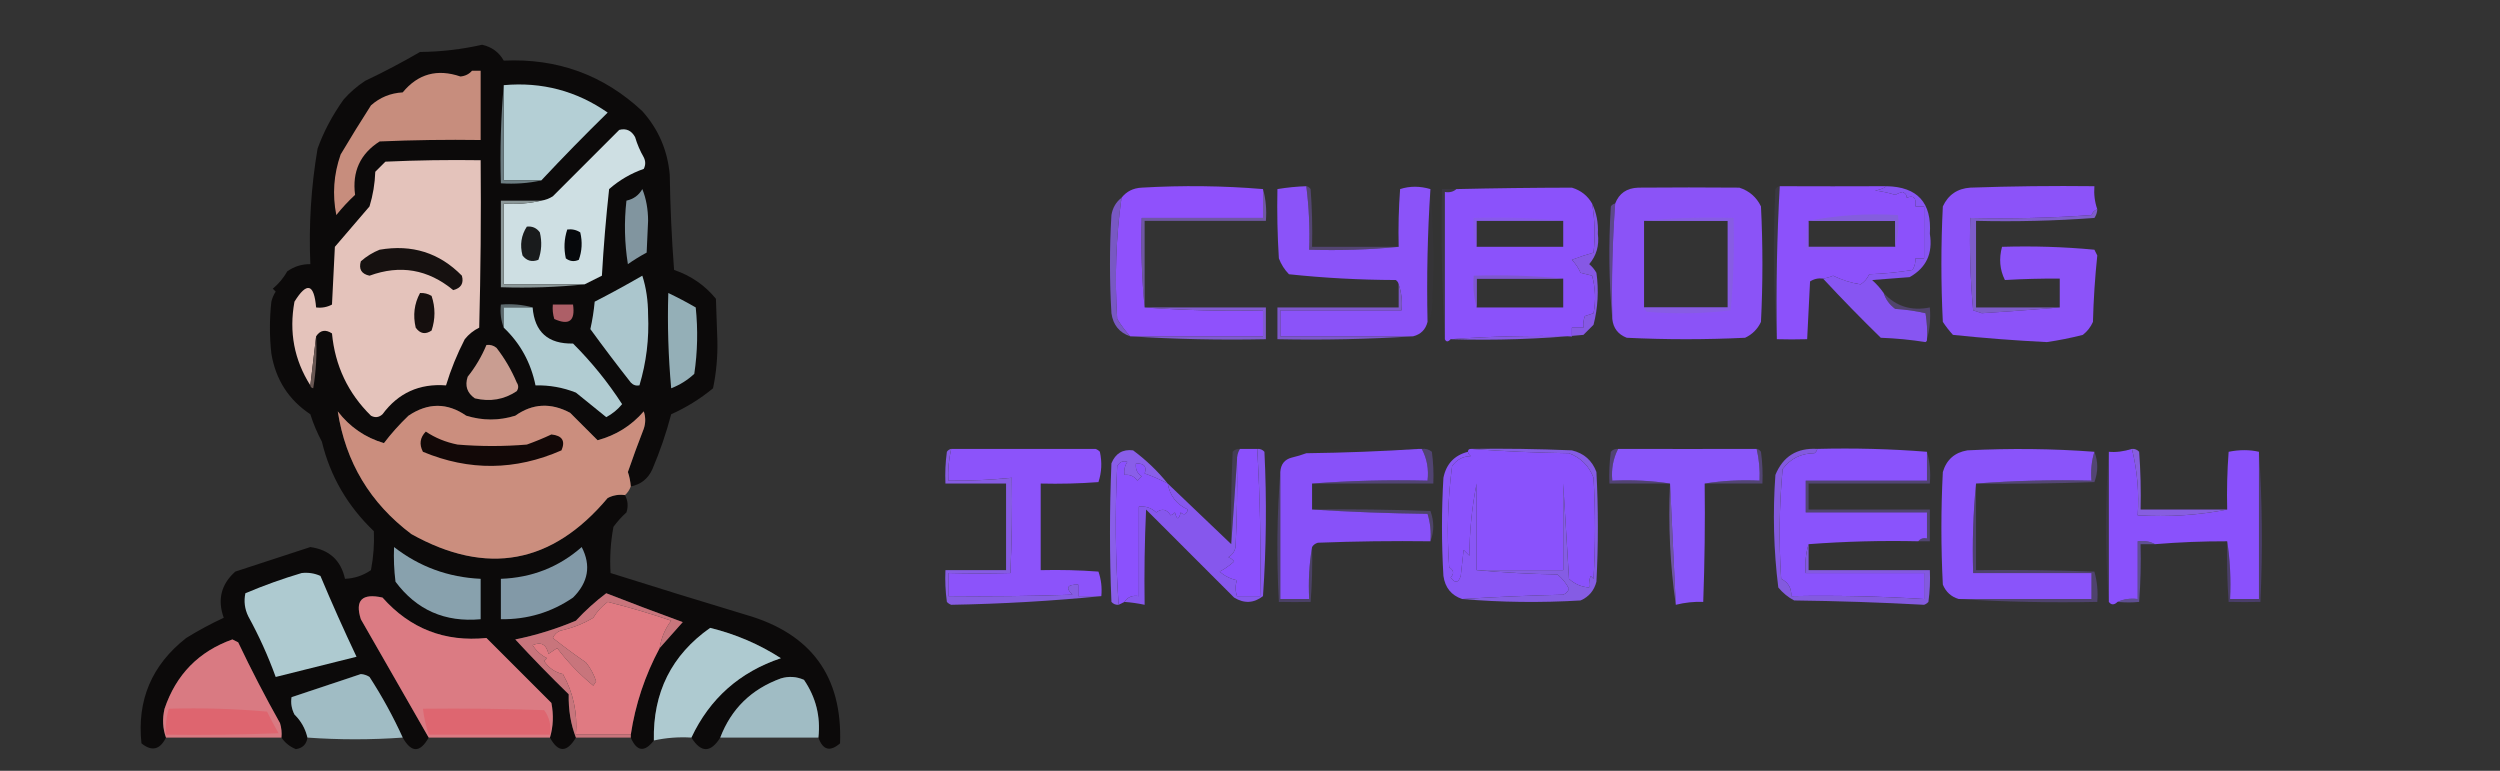 <?xml version="1.0" encoding="UTF-8"?>
<!DOCTYPE svg PUBLIC "-//W3C//DTD SVG 1.1//EN" "http://www.w3.org/Graphics/SVG/1.1/DTD/svg11.dtd">
<svg xmlns="http://www.w3.org/2000/svg" version="1.1" width="866px" height="267px" style="shape-rendering:geometricPrecision; text-rendering:geometricPrecision; image-rendering:optimizeQuality; fill-rule:evenodd; clip-rule:evenodd" xmlns:xlink="http://www.w3.org/1999/xlink">
<rect width="100%" height="100%" fill="#333333" stroke="none"/>
<g><path style="opacity:0.004" fill="#fefffe" d="M 431.5,-0.5 C 431.833,-0.5 432.167,-0.5 432.5,-0.5C 432.315,0.17 431.981,0.17 431.5,-0.5 Z"/></g>
<g><path style="opacity:0.004" fill="#fefffe" d="M 863.5,-0.5 C 863.833,-0.5 864.167,-0.5 864.5,-0.5C 864.315,0.17 863.981,0.17 863.5,-0.5 Z"/></g>
<g><path style="opacity:0.004" fill="#fefffe" d="M 508.5,10.5 C 509.833,11.167 509.833,11.167 508.5,10.5 Z"/></g>
<g><path style="opacity:0.004" fill="#fefffe" d="M 230.5,11.5 C 231.833,12.167 231.833,12.167 230.5,11.5 Z"/></g>
<g><path style="opacity:0.004" fill="#fefffe" d="M 234.5,15.5 C 235.833,16.167 235.833,16.167 234.5,15.5 Z"/></g>
<g><path style="opacity:0.956" fill="#0b0909" d="M 218.5,168.5 C 218.38,166.801 218.046,165.135 217.5,163.5C 219.233,158.467 221.067,153.467 223,148.5C 223.667,146.5 223.667,144.5 223,142.5C 218.7,147.463 213.366,150.796 207,152.5C 203.9,149.4 200.733,146.233 197.5,143C 190.801,139.419 184.468,139.752 178.5,144C 172.868,145.759 167.201,145.759 161.5,144C 154.929,139.449 148.263,139.449 141.5,144C 138.321,147.046 135.488,150.212 133,153.5C 126.501,151.58 121.168,147.913 117,142.5C 119.723,160.109 128.223,174.275 142.5,185C 168.587,199.585 191.254,195.418 210.5,172.5C 212.396,171.534 214.396,171.201 216.5,171.5C 217.511,173.402 217.678,175.402 217,177.5C 215.315,179.017 213.815,180.684 212.5,182.5C 211.505,187.792 211.172,193.125 211.5,198.5C 227.107,203.424 242.774,208.257 258.5,213C 281.004,219.481 291.837,234.314 291,257.5C 287.521,260.505 285.021,259.839 283.5,255.5C 284.296,248.221 282.629,241.554 278.5,235.5C 275.894,234.348 273.227,234.182 270.5,235C 260.296,238.705 253.296,245.538 249.5,255.5C 246.167,260.833 242.833,260.833 239.5,255.5C 245.865,241.974 256.199,232.807 270.5,228C 262.965,223.151 254.798,219.651 246,217.5C 232.636,226.895 226.136,239.895 226.5,256.5C 223.251,260.687 220.584,260.354 218.5,255.5C 218.5,255.167 218.5,254.833 218.5,254.5C 220.085,243.979 223.418,233.979 228.5,224.5C 231.144,221.52 233.811,218.52 236.5,215.5C 227.628,212.265 218.794,208.932 210,205.5C 206.276,208.302 202.776,211.469 199.5,215C 192.717,217.872 185.717,220.039 178.5,221.5C 184.485,227.986 190.652,234.319 197,240.5C 196.882,245.933 197.715,250.933 199.5,255.5C 196.355,260.767 193.355,260.767 190.5,255.5C 191.645,251.689 191.812,247.689 191,243.5C 183.5,236 176,228.5 168.5,221C 154.066,222.445 142.066,217.778 132.5,207C 125.4,205.429 122.9,207.929 125,214.5C 132.86,228.229 140.694,241.896 148.5,255.5C 145.5,260.833 142.5,260.833 139.5,255.5C 136.219,248.277 132.385,241.277 128,234.5C 127.107,233.919 126.107,233.585 125,233.5C 116.986,236.171 108.986,238.838 101,241.5C 100.675,243.553 101.009,245.553 102,247.5C 104.284,249.736 105.784,252.402 106.5,255.5C 106.182,257.818 104.848,259.152 102.5,259.5C 100.423,258.677 98.756,257.344 97.5,255.5C 97.66,253.801 97.493,252.134 97,250.5C 91.874,241.378 87.04,232.045 82.5,222.5C 81.833,222.167 81.167,221.833 80.5,221.5C 68.839,225.662 61.006,233.662 57,245.5C 56.193,249.027 56.359,252.36 57.5,255.5C 55.412,259.731 52.578,260.398 49,257.5C 47.406,242.516 52.572,230.349 64.5,221C 68.706,218.398 73.039,216.064 77.5,214C 75.255,207.733 76.589,202.399 81.5,198C 90.161,195.168 98.828,192.334 107.5,189.5C 114.103,190.44 118.103,194.107 119.5,200.5C 122.774,200.365 125.774,199.365 128.5,197.5C 129.37,192.914 129.703,188.414 129.5,184C 120.372,175.27 114.372,164.936 111.5,153C 109.877,149.967 108.544,146.8 107.5,143.5C 100.003,138.524 95.503,131.524 94,122.5C 93.333,116.5 93.333,110.5 94,104.5C 94.309,103.234 94.809,102.067 95.5,101C 95.167,100.667 94.833,100.333 94.5,100C 96.543,98.292 98.21,96.292 99.5,94C 101.909,92.293 104.575,91.46 107.5,91.5C 106.923,78.061 107.756,64.728 110,51.5C 112.066,45.717 115.066,40.05 119,34.5C 121.22,31.979 123.72,29.812 126.5,28C 132.973,24.93 139.306,21.597 145.5,18C 152.776,17.932 159.942,17.098 167,15.5C 170.36,16.254 172.86,18.087 174.5,21C 193.081,20.132 209.081,25.966 222.5,38.5C 228.086,44.747 231.252,52.081 232,60.5C 232.168,71.515 232.668,82.515 233.5,93.5C 239.367,95.502 244.2,98.836 248,103.5C 248.167,108.333 248.333,113.167 248.5,118C 248.62,123.607 248.12,129.107 247,134.5C 242.594,138.141 237.761,141.141 232.5,143.5C 230.794,149.991 228.627,156.325 226,162.5C 224.516,165.821 222.016,167.821 218.5,168.5 Z"/></g>
<g><path style="opacity:0.004" fill="#fefffe" d="M 725.5,17.5 C 726.833,18.167 726.833,18.167 725.5,17.5 Z"/></g>
<g><path style="opacity:0.004" fill="#000000" d="M 176.5,20.5 C 177.946,19.387 179.613,19.22 181.5,20C 179.866,20.494 178.199,20.66 176.5,20.5 Z"/></g>
<g><path style="opacity:0.004" fill="#fefffe" d="M 53.5,20.5 C 54.833,21.167 54.833,21.167 53.5,20.5 Z"/></g>
<g><path style="opacity:0.004" fill="#fefffe" d="M 2.5,23.5 C 3.833,24.167 3.833,24.167 2.5,23.5 Z"/></g>
<g><path style="opacity:0.004" fill="#fefffe" d="M 490.5,25.5 C 491.833,26.167 491.833,26.167 490.5,25.5 Z"/></g>
<g><path style="opacity:1" fill="#c78d7d" d="M 163.5,24.5 C 164.5,24.5 165.5,24.5 166.5,24.5C 166.5,32.5 166.5,40.5 166.5,48.5C 154.829,48.334 143.162,48.5 131.5,49C 124.78,53.278 121.947,59.445 123,67.5C 120.65,69.683 118.483,72.016 116.5,74.5C 115.086,67.377 115.586,60.377 118,53.5C 121.41,47.759 124.91,42.093 128.5,36.5C 131.602,33.741 135.269,32.241 139.5,32C 144.782,25.578 151.448,23.745 159.5,26.5C 161.171,26.332 162.504,25.665 163.5,24.5 Z"/></g>
<g><path style="opacity:0.004" fill="#fefffe" d="M 820.5,28.5 C 821.833,29.167 821.833,29.167 820.5,28.5 Z"/></g>
<g><path style="opacity:1" fill="#b4cfd5" d="M 174.5,29.5 C 187.69,28.312 199.69,31.479 210.5,39C 202.658,46.675 194.992,54.508 187.5,62.5C 183.167,62.5 178.833,62.5 174.5,62.5C 174.5,51.5 174.5,40.5 174.5,29.5 Z"/></g>
<g><path style="opacity:1" fill="#6d7e83" d="M 174.5,29.5 C 174.5,40.5 174.5,51.5 174.5,62.5C 178.833,62.5 183.167,62.5 187.5,62.5C 183.03,63.486 178.363,63.819 173.5,63.5C 173.172,51.988 173.505,40.654 174.5,29.5 Z"/></g>
<g><path style="opacity:0.004" fill="#fefffe" d="M 5.5,32.5 C 6.833,33.167 6.833,33.167 5.5,32.5 Z"/></g>
<g><path style="opacity:0.004" fill="#fefffe" d="M 781.5,37.5 C 782.833,38.167 782.833,38.167 781.5,37.5 Z"/></g>
<g><path style="opacity:0.004" fill="#fefffe" d="M 808.5,37.5 C 809.833,38.167 809.833,38.167 808.5,37.5 Z"/></g>
<g><path style="opacity:0.004" fill="#fefffe" d="M 107.5,38.5 C 108.833,39.167 108.833,39.167 107.5,38.5 Z"/></g>
<g><path style="opacity:0.004" fill="#fefffe" d="M 552.5,45.5 C 553.833,46.167 553.833,46.167 552.5,45.5 Z"/></g>
<g><path style="opacity:0.004" fill="#fefffe" d="M 253.5,55.5 C 254.833,56.167 254.833,56.167 253.5,55.5 Z"/></g>
<g><path style="opacity:0.004" fill="#fefffe" d="M 393.5,57.5 C 394.833,58.167 394.833,58.167 393.5,57.5 Z"/></g>
<g><path style="opacity:1" fill="#cedfe3" d="M 202.5,98.5 C 193.167,98.5 183.833,98.5 174.5,98.5C 174.5,89.167 174.5,79.833 174.5,70.5C 179.032,70.818 183.366,70.485 187.5,69.5C 188.922,69.291 190.255,68.791 191.5,68C 199.167,60.333 206.833,52.667 214.5,45C 216.903,44.37 218.737,45.203 220,47.5C 220.725,49.949 221.725,52.283 223,54.5C 223.667,55.833 223.667,57.167 223,58.5C 218.54,60.063 214.54,62.396 211,65.5C 209.908,75.445 209.075,85.445 208.5,95.5C 206.473,96.513 204.473,97.513 202.5,98.5 Z"/></g>
<g><path style="opacity:0.004" fill="#fefffe" d="M 32.5,71.5 C 33.833,72.167 33.833,72.167 32.5,71.5 Z"/></g>
<g><path style="opacity:1" fill="#8b9798" d="M 187.5,69.5 C 183.366,70.485 179.032,70.818 174.5,70.5C 174.5,79.833 174.5,89.167 174.5,98.5C 183.833,98.5 193.167,98.5 202.5,98.5C 193.014,99.494 183.348,99.827 173.5,99.5C 173.5,89.5 173.5,79.5 173.5,69.5C 178.167,69.5 182.833,69.5 187.5,69.5 Z"/></g>
<g><path style="opacity:1" fill="#8f51fc" d="M 437.5,65.5 C 437.5,68.833 437.5,72.167 437.5,75.5C 423.5,75.5 409.5,75.5 395.5,75.5C 395.172,86.013 395.506,96.347 396.5,106.5C 409.99,107.496 423.656,107.829 437.5,107.5C 437.5,110.5 437.5,113.5 437.5,116.5C 422.167,116.5 406.833,116.5 391.5,116.5C 389.832,114.66 388.332,112.66 387,110.5C 386.084,96.102 386.584,82.102 388.5,68.5C 390.221,66.306 392.555,65.139 395.5,65C 409.673,64.173 423.673,64.339 437.5,65.5 Z"/></g>
<g><path style="opacity:0.723" fill="#8665ce" d="M 437.5,65.5 C 438.482,68.962 438.815,72.629 438.5,76.5C 424.5,76.5 410.5,76.5 396.5,76.5C 396.5,86.5 396.5,96.5 396.5,106.5C 395.506,96.347 395.172,86.013 395.5,75.5C 409.5,75.5 423.5,75.5 437.5,75.5C 437.5,72.167 437.5,68.833 437.5,65.5 Z"/></g>
<g><path style="opacity:0.094" fill="#8562dc" d="M 504.5,65.5 C 503.432,66.434 502.099,66.768 500.5,66.5C 500.5,83.5 500.5,100.5 500.5,117.5C 499.503,100.341 499.17,83.008 499.5,65.5C 501.167,65.5 502.833,65.5 504.5,65.5 Z"/></g>
<g><path style="opacity:1" fill="#8c51fb" d="M 616.5,64.5 C 628.624,64.55 640.958,64.55 653.5,64.5C 652.391,65.29 651.058,65.79 649.5,66C 651.891,66.287 654.224,66.787 656.5,67.5C 657.293,67.069 658.127,66.736 659,66.5C 660.011,66.892 660.511,67.558 660.5,68.5C 662.883,67.538 663.883,68.538 663.5,71.5C 664.5,71.5 665.5,71.5 666.5,71.5C 666.5,77.5 666.5,83.5 666.5,89.5C 665.5,89.5 664.5,89.5 663.5,89.5C 663.579,90.93 663.246,92.264 662.5,93.5C 657.533,94.329 652.533,94.829 647.5,95C 646.845,96.487 645.845,97.653 644.5,98.5C 641.139,97.974 637.972,96.974 635,95.5C 633.862,95.989 632.695,96.323 631.5,96.5C 629.856,96.287 628.356,96.62 627,97.5C 626.667,104.167 626.333,110.833 626,117.5C 622.34,117.597 618.84,117.597 615.5,117.5C 615.194,99.786 615.527,82.12 616.5,64.5 Z M 626.5,76.5 C 636.5,76.5 646.5,76.5 656.5,76.5C 656.5,79.5 656.5,82.5 656.5,85.5C 646.5,85.5 636.5,85.5 626.5,85.5C 626.5,82.5 626.5,79.5 626.5,76.5 Z"/></g>
<g><path style="opacity:1" fill="#845ddd" d="M 656.5,85.5 C 656.5,82.5 656.5,79.5 656.5,76.5C 646.5,76.5 636.5,76.5 626.5,76.5C 636.446,74.525 646.779,73.858 657.5,74.5C 657.815,78.371 657.482,82.038 656.5,85.5 Z"/></g>
<g><path style="opacity:1" fill="#191b1c" d="M 182.5,78.5 C 184.39,78.296 185.89,78.963 187,80.5C 187.784,83.76 187.617,86.927 186.5,90C 184.251,90.863 182.418,90.363 181,88.5C 180.037,84.851 180.537,81.518 182.5,78.5 Z"/></g>
<g><path style="opacity:1" fill="#06080b" d="M 196.5,79.5 C 198.144,79.287 199.644,79.62 201,80.5C 201.784,83.76 201.617,86.927 200.5,90C 198.888,90.72 197.388,90.554 196,89.5C 195.253,86.076 195.42,82.743 196.5,79.5 Z"/></g>
<g><path style="opacity:0.004" fill="#fefffe" d="M 725.5,80.5 C 726.833,81.167 726.833,81.167 725.5,80.5 Z"/></g>
<g><path style="opacity:0.524" fill="#855cdc" d="M 559.5,70.5 C 558.536,83.784 558.203,97.118 558.5,110.5C 557.34,97.673 557.173,84.673 558,71.5C 558.383,70.944 558.883,70.611 559.5,70.5 Z"/></g>
<g><path style="opacity:0.004" fill="#fefffe" d="M 323.5,83.5 C 324.833,84.167 324.833,84.167 323.5,83.5 Z"/></g>
<g><path style="opacity:1" fill="#8b53f9" d="M 452.5,64.5 C 453.43,71.777 453.764,79.11 453.5,86.5C 464.014,86.828 474.347,86.494 484.5,85.5C 484.334,78.825 484.5,72.158 485,65.5C 488.325,64.417 491.825,64.417 495.5,65.5C 494.504,80.658 494.17,95.991 494.5,111.5C 493.833,114.167 492.167,115.833 489.5,116.5C 474.167,116.5 458.833,116.5 443.5,116.5C 443.5,113.5 443.5,110.5 443.5,107.5C 457.5,107.5 471.5,107.5 485.5,107.5C 485.81,104.287 485.477,101.287 484.5,98.5C 484.389,97.883 484.056,97.383 483.5,97C 471.071,96.961 458.738,96.294 446.5,95C 444.959,93.421 443.792,91.587 443,89.5C 442.5,81.507 442.334,73.507 442.5,65.5C 445.807,64.949 449.14,64.616 452.5,64.5 Z"/></g>
<g><path style="opacity:0.38" fill="#8662d7" d="M 452.5,64.5 C 453.117,64.611 453.617,64.944 454,65.5C 454.5,72.158 454.666,78.825 454.5,85.5C 464.5,85.5 474.5,85.5 484.5,85.5C 474.347,86.494 464.014,86.828 453.5,86.5C 453.764,79.11 453.43,71.777 452.5,64.5 Z"/></g>
<g><path style="opacity:0.399" fill="#8761dc" d="M 626.5,76.5 C 626.5,79.5 626.5,82.5 626.5,85.5C 636.5,85.5 646.5,85.5 656.5,85.5C 646.347,86.494 636.014,86.828 625.5,86.5C 625.187,82.958 625.521,79.625 626.5,76.5 Z"/></g>
<g><path style="opacity:1" fill="#81959f" d="M 222.5,65.5 C 223.822,68.768 224.489,72.435 224.5,76.5C 224.333,80.167 224.167,83.833 224,87.5C 221.75,88.708 219.583,90.041 217.5,91.5C 216.335,84.189 216.169,76.856 217,69.5C 219.463,68.968 221.297,67.635 222.5,65.5 Z"/></g>
<g><path style="opacity:0.82" fill="#8860e3" d="M 388.5,68.5 C 386.584,82.102 386.084,96.102 387,110.5C 388.332,112.66 389.832,114.66 391.5,116.5C 387.743,115.233 385.576,112.566 385,108.5C 384.333,97.167 384.333,85.833 385,74.5C 385.424,71.975 386.59,69.975 388.5,68.5 Z"/></g>
<g><path style="opacity:1" fill="#8b52fb" d="M 551.5,70.5 C 552.459,76.138 552.626,81.805 552,87.5C 549.48,88.207 546.98,89.04 544.5,90C 545.772,91.307 546.772,92.807 547.5,94.5C 548.833,94.833 550.167,95.167 551.5,95.5C 552.661,99.795 552.828,104.129 552,108.5C 551,108.833 550,109.167 549,109.5C 548.51,110.793 548.343,112.127 548.5,113.5C 547.167,113.5 545.833,113.5 544.5,113.5C 544.5,114.5 544.5,115.5 544.5,116.5C 530.323,116.171 516.323,116.504 502.5,117.5C 501.604,118.506 500.938,118.506 500.5,117.5C 500.5,100.5 500.5,83.5 500.5,66.5C 502.099,66.768 503.432,66.434 504.5,65.5C 517.588,65.195 530.921,65.028 544.5,65C 547.595,65.935 549.929,67.769 551.5,70.5 Z M 541.5,76.5 C 541.5,79.5 541.5,82.5 541.5,85.5C 531.5,85.5 521.5,85.5 511.5,85.5C 511.5,82.5 511.5,79.5 511.5,76.5C 521.5,76.5 531.5,76.5 541.5,76.5 Z M 541.5,96.5 C 541.5,99.833 541.5,103.167 541.5,106.5C 531.5,106.5 521.5,106.5 511.5,106.5C 511.5,103.167 511.5,99.833 511.5,96.5C 521.5,96.5 531.5,96.5 541.5,96.5 Z"/></g>
<g><path style="opacity:0.376" fill="#8465cf" d="M 541.5,76.5 C 531.5,76.5 521.5,76.5 511.5,76.5C 511.5,79.5 511.5,82.5 511.5,85.5C 510.521,82.375 510.187,79.042 510.5,75.5C 521.014,75.172 531.347,75.506 541.5,76.5 Z"/></g>
<g><path style="opacity:0.92" fill="#8561d8" d="M 726.5,72.5 C 726.461,73.583 726.127,74.583 725.5,75.5C 711.85,76.499 698.183,76.832 684.5,76.5C 684.5,86.5 684.5,96.5 684.5,106.5C 694.167,106.5 703.833,106.5 713.5,106.5C 704.657,107.248 695.657,107.915 686.5,108.5C 685.5,108.167 684.5,107.833 683.5,107.5C 682.523,96.885 682.19,86.219 682.5,75.5C 696.516,75.833 710.516,75.499 724.5,74.5C 724.855,73.478 725.522,72.811 726.5,72.5 Z"/></g>
<g><path style="opacity:0.004" fill="#fefffe" d="M 401.5,89.5 C 402.833,90.167 402.833,90.167 401.5,89.5 Z"/></g>
<g><path style="opacity:1" fill="#8658e5" d="M 551.5,70.5 C 553.03,73.695 553.696,77.195 553.5,81C 554.017,85.037 553.017,88.537 550.5,91.5C 551.522,92.354 552.355,93.354 553,94.5C 553.861,100.585 553.527,106.585 552,112.5C 550.833,113.667 549.667,114.833 548.5,116C 533.263,117.468 517.93,117.968 502.5,117.5C 516.323,116.504 530.323,116.171 544.5,116.5C 544.5,115.5 544.5,114.5 544.5,113.5C 545.833,113.5 547.167,113.5 548.5,113.5C 548.343,112.127 548.51,110.793 549,109.5C 550,109.167 551,108.833 552,108.5C 552.828,104.129 552.661,99.795 551.5,95.5C 550.167,95.167 548.833,94.833 547.5,94.5C 546.772,92.807 545.772,91.307 544.5,90C 546.98,89.04 549.48,88.207 552,87.5C 552.626,81.805 552.459,76.138 551.5,70.5 Z"/></g>
<g><path style="opacity:0.098" fill="#8466ca" d="M 616.5,64.5 C 615.527,82.12 615.194,99.786 615.5,117.5C 614.338,100.338 614.171,83.005 615,65.5C 615.383,64.944 615.883,64.611 616.5,64.5 Z"/></g>
<g><path style="opacity:0.004" fill="#fefffe" d="M 783.5,90.5 C 784.833,91.167 784.833,91.167 783.5,90.5 Z"/></g>
<g><path style="opacity:0.004" fill="#fefffe" d="M 415.5,94.5 C 416.833,95.167 416.833,95.167 415.5,94.5 Z"/></g>
<g><path style="opacity:1" fill="#e4c3bb" d="M 109.5,116.5 C 108.833,122.167 108.167,127.833 107.5,133.5C 101.912,124.685 100.079,115.018 102,104.5C 106.304,97.559 108.804,98.226 109.5,106.5C 111.467,106.739 113.301,106.406 115,105.5C 115.333,98.833 115.667,92.167 116,85.5C 120,80.833 124,76.167 128,71.5C 129.19,67.619 129.857,63.619 130,59.5C 131.167,58.333 132.333,57.167 133.5,56C 144.495,55.5 155.495,55.334 166.5,55.5C 166.667,74.836 166.5,94.169 166,113.5C 164.045,114.453 162.378,115.787 161,117.5C 158.335,122.669 156.168,128.002 154.5,133.5C 145.283,132.791 137.95,136.124 132.5,143.5C 131.277,144.614 129.944,144.781 128.5,144C 120.559,136.201 116.059,126.701 115,115.5C 112.765,114.02 110.932,114.353 109.5,116.5 Z"/></g>
<g><path style="opacity:1" fill="#161110" d="M 131.5,86.5 C 142.718,84.562 152.218,87.562 160,95.5C 160.723,98.125 159.723,99.792 157,100.5C 148.265,93.283 138.598,91.616 128,95.5C 125.199,94.895 124.199,93.229 125,90.5C 127.013,88.752 129.18,87.418 131.5,86.5 Z"/></g>
<g><path style="opacity:0.024" fill="#875fdd" d="M 495.5,65.5 C 496.661,79.327 496.827,93.327 496,107.5C 495.79,109.058 495.29,110.391 494.5,111.5C 494.17,95.991 494.504,80.658 495.5,65.5 Z"/></g>
<g><path style="opacity:0.96" fill="#7e59cd" d="M 541.5,96.5 C 531.5,96.5 521.5,96.5 511.5,96.5C 511.5,99.833 511.5,103.167 511.5,106.5C 510.518,103.038 510.185,99.371 510.5,95.5C 521.014,95.172 531.347,95.506 541.5,96.5 Z"/></g>
<g><path style="opacity:1" fill="#8755f2" d="M 653.5,64.5 C 664.22,64.723 669.22,70.223 668.5,81C 669.595,87.759 667.262,92.759 661.5,96C 657.167,96.333 652.833,96.667 648.5,97C 650.041,98.371 651.375,99.871 652.5,101.5C 653.203,103.716 654.536,105.549 656.5,107C 660.089,107.207 663.589,107.707 667,108.5C 667.498,111.482 667.665,114.482 667.5,117.5C 667.565,117.938 667.399,118.272 667,118.5C 661.917,117.693 656.75,117.193 651.5,117C 644.631,110.298 637.964,103.465 631.5,96.5C 632.695,96.323 633.862,95.989 635,95.5C 637.972,96.974 641.139,97.974 644.5,98.5C 645.845,97.653 646.845,96.487 647.5,95C 652.533,94.829 657.533,94.329 662.5,93.5C 663.246,92.264 663.579,90.93 663.5,89.5C 664.5,89.5 665.5,89.5 666.5,89.5C 666.5,83.5 666.5,77.5 666.5,71.5C 665.5,71.5 664.5,71.5 663.5,71.5C 663.883,68.538 662.883,67.538 660.5,68.5C 660.511,67.558 660.011,66.892 659,66.5C 658.127,66.736 657.293,67.069 656.5,67.5C 654.224,66.787 651.891,66.287 649.5,66C 651.058,65.79 652.391,65.29 653.5,64.5 Z"/></g>
<g><path style="opacity:1" fill="#150f0e" d="M 145.5,101.5 C 146.93,101.421 148.264,101.754 149.5,102.5C 150.833,106.5 150.833,110.5 149.5,114.5C 147.356,115.953 145.523,115.62 144,113.5C 142.994,109.198 143.494,105.198 145.5,101.5 Z"/></g>
<g><path style="opacity:0.004" fill="#fefffe" d="M 313.5,103.5 C 314.833,104.167 314.833,104.167 313.5,103.5 Z"/></g>
<g><path style="opacity:1" fill="#5c696d" d="M 184.5,106.5 C 181.167,106.5 177.833,106.5 174.5,106.5C 174.5,108.833 174.5,111.167 174.5,113.5C 173.527,111.052 173.194,108.385 173.5,105.5C 177.371,105.185 181.038,105.518 184.5,106.5 Z"/></g>
<g><path style="opacity:1" fill="#ad5f67" d="M 191.5,105.5 C 193.833,105.5 196.167,105.5 198.5,105.5C 199.321,111.158 197.154,112.825 192,110.5C 191.506,108.866 191.34,107.199 191.5,105.5 Z"/></g>
<g><path style="opacity:0.376" fill="#8262ce" d="M 652.5,101.5 C 656.732,106.128 662.066,107.795 668.5,106.5C 668.815,110.371 668.482,114.038 667.5,117.5C 667.665,114.482 667.498,111.482 667,108.5C 663.589,107.707 660.089,107.207 656.5,107C 654.536,105.549 653.203,103.716 652.5,101.5 Z"/></g>
<g><path style="opacity:1" fill="#8c53f9" d="M 726.5,72.5 C 725.522,72.811 724.855,73.478 724.5,74.5C 710.516,75.499 696.516,75.833 682.5,75.5C 682.19,86.219 682.523,96.885 683.5,107.5C 684.5,107.833 685.5,108.167 686.5,108.5C 695.657,107.915 704.657,107.248 713.5,106.5C 713.5,103.167 713.5,99.833 713.5,96.5C 707.107,96.464 700.773,96.631 694.5,97C 692.724,93.45 692.391,89.617 693.5,85.5C 704.187,85.168 714.854,85.501 725.5,86.5C 725.833,87.167 726.167,87.833 726.5,88.5C 725.699,96.118 725.199,103.784 725,111.5C 724.215,113.286 723.049,114.786 721.5,116C 717.363,117.062 713.196,117.895 709,118.5C 698.146,117.966 687.312,117.133 676.5,116C 675.213,114.59 674.046,113.09 673,111.5C 672.333,98.167 672.333,84.833 673,71.5C 674.868,67.479 678.035,65.313 682.5,65C 696.829,64.5 711.163,64.333 725.5,64.5C 725.279,67.279 725.612,69.945 726.5,72.5 Z"/></g>
<g><path style="opacity:1" fill="#94afb7" d="M 231.5,101.5 C 234.723,103.029 237.89,104.695 241,106.5C 241.8,114.216 241.633,121.883 240.5,129.5C 238.17,131.667 235.503,133.334 232.5,134.5C 231.501,123.52 231.168,112.52 231.5,101.5 Z"/></g>
<g><path style="opacity:1" fill="#8b53f7" d="M 558.5,110.5 C 558.203,97.118 558.536,83.784 559.5,70.5C 560.85,66.975 563.516,65.142 567.5,65C 579.226,64.901 590.893,64.901 602.5,65C 605.937,66.105 608.437,68.272 610,71.5C 610.667,84.833 610.667,98.167 610,111.5C 608.833,114 607,115.833 604.5,117C 590.833,117.667 577.167,117.667 563.5,117C 560.507,115.841 558.84,113.675 558.5,110.5 Z M 569.5,76.5 C 579.167,76.5 588.833,76.5 598.5,76.5C 598.5,86.5 598.5,96.5 598.5,106.5C 588.833,106.5 579.167,106.5 569.5,106.5C 569.5,96.5 569.5,86.5 569.5,76.5 Z"/></g>
<g><path style="opacity:0.815" fill="#865fdf" d="M 569.5,76.5 C 579.653,75.506 589.986,75.172 600.5,75.5C 600.81,86.219 600.477,96.885 599.5,107.5C 589.851,108.665 580.184,108.832 570.5,108C 569.944,107.617 569.611,107.117 569.5,106.5C 579.167,106.5 588.833,106.5 598.5,106.5C 598.5,96.5 598.5,86.5 598.5,76.5C 588.833,76.5 579.167,76.5 569.5,76.5 Z"/></g>
<g><path style="opacity:1" fill="#abc6cd" d="M 222.5,95.5 C 223.826,99.614 224.493,104.114 224.5,109C 224.891,117.383 223.891,125.55 221.5,133.5C 220.325,133.719 219.325,133.386 218.5,132.5C 213.707,126.406 209.04,120.239 204.5,114C 205.204,110.872 205.704,107.706 206,104.5C 211.642,101.599 217.142,98.599 222.5,95.5 Z"/></g>
<g><path style="opacity:0.969" fill="#835dd5" d="M 396.5,106.5 C 410.5,106.5 424.5,106.5 438.5,106.5C 438.5,110.167 438.5,113.833 438.5,117.5C 422.658,117.83 406.991,117.496 391.5,116.5C 406.833,116.5 422.167,116.5 437.5,116.5C 437.5,113.5 437.5,110.5 437.5,107.5C 423.656,107.829 409.99,107.496 396.5,106.5 Z"/></g>
<g><path style="opacity:0.952" fill="#815ad4" d="M 484.5,98.5 C 485.477,101.287 485.81,104.287 485.5,107.5C 471.5,107.5 457.5,107.5 443.5,107.5C 443.5,110.5 443.5,113.5 443.5,116.5C 458.833,116.5 474.167,116.5 489.5,116.5C 474.009,117.496 458.342,117.83 442.5,117.5C 442.5,113.833 442.5,110.167 442.5,106.5C 456.5,106.5 470.5,106.5 484.5,106.5C 484.5,103.833 484.5,101.167 484.5,98.5 Z"/></g>
<g><path style="opacity:0.004" fill="#fefffe" d="M 596.5,119.5 C 597.833,120.167 597.833,120.167 596.5,119.5 Z"/></g>
<g><path style="opacity:0.004" fill="#fefffe" d="M 654.5,120.5 C 655.833,121.167 655.833,121.167 654.5,120.5 Z"/></g>
<g><path style="opacity:1" fill="#b1ccd2" d="M 184.5,106.5 C 185.186,115.016 189.853,119.182 198.5,119C 204.938,125.432 210.605,132.432 215.5,140C 213.966,141.868 212.133,143.368 210,144.5C 206.511,141.68 203.011,138.847 199.5,136C 194.997,134.22 190.33,133.387 185.5,133.5C 183.878,125.579 180.211,118.912 174.5,113.5C 174.5,111.167 174.5,108.833 174.5,106.5C 177.833,106.5 181.167,106.5 184.5,106.5 Z"/></g>
<g><path style="opacity:0.004" fill="#fefffe" d="M 577.5,121.5 C 578.833,122.167 578.833,122.167 577.5,121.5 Z"/></g>
<g><path style="opacity:1" fill="#695753" d="M 109.5,116.5 C 109.829,122.537 109.496,128.537 108.5,134.5C 107.893,134.376 107.56,134.043 107.5,133.5C 108.167,127.833 108.833,122.167 109.5,116.5 Z"/></g>
<g><path style="opacity:1" fill="#c99d91" d="M 168.5,119.5 C 169.822,119.33 170.989,119.663 172,120.5C 174.838,124.172 177.171,128.172 179,132.5C 179.667,133.5 179.667,134.5 179,135.5C 174.632,138.42 169.799,139.253 164.5,138C 161.793,136.136 160.959,133.636 162,130.5C 164.682,127.135 166.849,123.469 168.5,119.5 Z"/></g>
<g><path style="opacity:0.004" fill="#fefffe" d="M 465.5,132.5 C 466.833,133.167 466.833,133.167 465.5,132.5 Z"/></g>
<g><path style="opacity:0.004" fill="#fefffe" d="M 724.5,136.5 C 725.833,137.167 725.833,137.167 724.5,136.5 Z"/></g>
<g><path style="opacity:0.004" fill="#fefffe" d="M 657.5,138.5 C 658.833,139.167 658.833,139.167 657.5,138.5 Z"/></g>
<g><path style="opacity:0.004" fill="#fefffe" d="M 65.5,143.5 C 66.833,144.167 66.833,144.167 65.5,143.5 Z"/></g>
<g><path style="opacity:0.004" fill="#fefffe" d="M 89.5,143.5 C 90.833,144.167 90.833,144.167 89.5,143.5 Z"/></g>
<g><path style="opacity:0.004" fill="#fefffe" d="M 625.5,148.5 C 626.833,149.167 626.833,149.167 625.5,148.5 Z"/></g>
<g><path style="opacity:0.004" fill="#fefffe" d="M 2.5,149.5 C 3.833,150.167 3.833,150.167 2.5,149.5 Z"/></g>
<g><path style="opacity:0.004" fill="#fefffe" d="M 457.5,151.5 C 458.833,152.167 458.833,152.167 457.5,151.5 Z"/></g>
<g><path style="opacity:0.004" fill="#fefffe" d="M 509.5,152.5 C 510.833,153.167 510.833,153.167 509.5,152.5 Z"/></g>
<g><path style="opacity:1" fill="#cb8e7e" d="M 218.5,168.5 C 218.068,169.71 217.401,170.71 216.5,171.5C 214.396,171.201 212.396,171.534 210.5,172.5C 191.254,195.418 168.587,199.585 142.5,185C 128.223,174.275 119.723,160.109 117,142.5C 121.168,147.913 126.501,151.58 133,153.5C 135.488,150.212 138.321,147.046 141.5,144C 148.263,139.449 154.929,139.449 161.5,144C 167.201,145.759 172.868,145.759 178.5,144C 184.468,139.752 190.801,139.419 197.5,143C 200.733,146.233 203.9,149.4 207,152.5C 213.366,150.796 218.7,147.463 223,142.5C 223.667,144.5 223.667,146.5 223,148.5C 221.067,153.467 219.233,158.467 217.5,163.5C 218.046,165.135 218.38,166.801 218.5,168.5 Z"/></g>
<g><path style="opacity:1" fill="#120807" d="M 147.5,149.5 C 150.737,151.681 154.403,153.181 158.5,154C 166.5,154.667 174.5,154.667 182.5,154C 185.433,152.946 188.266,151.78 191,150.5C 194.745,150.884 195.911,152.718 194.5,156C 178.528,163.019 162.528,163.185 146.5,156.5C 145.154,153.9 145.488,151.567 147.5,149.5 Z"/></g>
<g><path style="opacity:0.008" fill="#817cf7" d="M 491.5,155.5 C 478.673,156.331 465.673,156.831 452.5,157C 450.846,157.608 449.179,158.108 447.5,158.5C 448.347,157.034 449.68,156.2 451.5,156C 464.829,155.5 478.163,155.333 491.5,155.5 Z"/></g>
<g><path style="opacity:1" fill="#8c53fa" d="M 329.5,155.5 C 346.053,155.525 362.72,155.525 379.5,155.5C 380.086,155.709 380.586,156.043 381,156.5C 381.789,160.091 381.622,163.591 380.5,167C 373.842,167.5 367.175,167.666 360.5,167.5C 360.5,177.5 360.5,187.5 360.5,197.5C 367.175,197.334 373.842,197.5 380.5,198C 381.444,200.719 381.777,203.552 381.5,206.5C 378.833,206.5 376.167,206.5 373.5,206.5C 373.5,205.167 373.5,203.833 373.5,202.5C 369.673,202.44 369.006,203.607 371.5,206C 357.171,206.5 342.837,206.667 328.5,206.5C 328.5,203.833 328.5,201.167 328.5,198.5C 335.779,198.69 342.946,198.69 350,198.5C 350.5,187.505 350.667,176.505 350.5,165.5C 343.191,166.248 335.858,166.582 328.5,166.5C 328.323,162.766 328.656,159.099 329.5,155.5 Z"/></g>
<g><path style="opacity:0.999" fill="#8a52fc" d="M 509.5,155.5 C 520.659,156.331 531.993,156.831 543.5,157C 547.605,158.569 550.438,161.402 552,165.5C 552.667,177.167 552.667,188.833 552,200.5C 551.667,200.167 551.333,199.833 551,199.5C 550.51,200.793 550.343,202.127 550.5,203.5C 547.832,203.334 545.498,202.334 543.5,200.5C 542.833,189.341 542.167,178.341 541.5,167.5C 531.5,167.5 521.5,167.5 511.5,167.5C 509.882,175.602 509.049,183.935 509,192.5C 508.333,191.833 507.667,191.167 507,190.5C 506.667,193.5 506.333,196.5 506,199.5C 505.167,202 504,202.167 502.5,200C 503.784,198.703 503.617,197.536 502,196.5C 501.139,184.79 501.473,173.123 503,161.5C 504.558,159.232 506.724,158.066 509.5,158C 508.944,157.617 508.611,157.117 508.5,156.5C 508.5,155.833 508.833,155.5 509.5,155.5 Z M 511.5,167.5 C 521.5,167.5 531.5,167.5 541.5,167.5C 541.5,177.5 541.5,187.5 541.5,197.5C 531.5,197.5 521.5,197.5 511.5,197.5C 511.5,187.5 511.5,177.5 511.5,167.5 Z"/></g>
<g><path style="opacity:1" fill="#8956fa" d="M 560.5,155.5 C 576.709,155.538 592.709,155.538 608.5,155.5C 609.344,159.099 609.677,162.766 609.5,166.5C 602.978,166.177 596.645,166.51 590.5,167.5C 590.667,181.171 590.5,194.837 590,208.5C 586.881,208.367 583.714,208.7 580.5,209.5C 579.849,195.402 579.183,181.402 578.5,167.5C 572.021,166.509 565.354,166.176 558.5,166.5C 558.113,162.556 558.78,158.889 560.5,155.5 Z"/></g>
<g><path style="opacity:1" fill="#8a54fa" d="M 725.5,156.5 C 724.521,159.625 724.187,162.958 724.5,166.5C 710.99,166.171 697.656,166.504 684.5,167.5C 683.506,177.653 683.172,187.986 683.5,198.5C 697.167,198.5 710.833,198.5 724.5,198.5C 724.5,201.5 724.5,204.5 724.5,207.5C 709.167,207.5 693.833,207.5 678.5,207.5C 675.888,206.723 674.055,205.056 673,202.5C 672.333,189.5 672.333,176.5 673,163.5C 674.27,159.23 677.104,156.73 681.5,156C 696.496,155.246 711.162,155.412 725.5,156.5 Z"/></g>
<g><path style="opacity:1" fill="#895ee9" d="M 404.5,167.5 C 401.961,166.149 399.294,164.982 396.5,164C 397.361,161.679 396.361,160.513 393.5,160.5C 393.227,162.451 393.893,163.951 395.5,165C 395,165.5 394.5,166 394,166.5C 392.89,164.963 391.39,164.297 389.5,164.5C 389.286,162.856 389.62,161.356 390.5,160C 389.004,159.493 387.837,159.993 387,161.5C 386.197,177.544 386.364,193.544 387.5,209.5C 386.504,209.586 385.671,209.252 385,208.5C 384.333,192.5 384.333,176.5 385,160.5C 386.409,157.05 388.909,155.55 392.5,156C 397.002,159.336 401.002,163.169 404.5,167.5 Z"/></g>
<g><path style="opacity:1" fill="#8b50fd" d="M 429.5,155.5 C 431.5,155.5 433.5,155.5 435.5,155.5C 436.485,172.423 436.818,189.423 436.5,206.5C 433.833,206.5 431.167,206.5 428.5,206.5C 427.862,204.54 427.862,202.707 428.5,201C 426.221,200.527 424.221,199.527 422.5,198C 424.305,197.028 425.972,195.861 427.5,194.5C 426.975,193.808 426.308,193.308 425.5,193C 426.849,192.228 427.682,191.061 428,189.5C 428.5,179.506 428.666,169.506 428.5,159.5C 428.433,158.041 428.766,156.708 429.5,155.5 Z"/></g>
<g><path style="opacity:0.231" fill="#7e63c7" d="M 429.5,155.5 C 428.766,156.708 428.433,158.041 428.5,159.5C 427.833,169.167 427.167,178.833 426.5,188.5C 426.333,177.828 426.5,167.161 427,156.5C 427.671,155.748 428.504,155.414 429.5,155.5 Z"/></g>
<g><path style="opacity:0.004" fill="#fefffe" d="M 262.5,163.5 C 263.833,164.167 263.833,164.167 262.5,163.5 Z"/></g>
<g><path style="opacity:0.373" fill="#8361dc" d="M 492.5,155.5 C 493.822,155.33 494.989,155.663 496,156.5C 496.499,160.152 496.665,163.818 496.5,167.5C 482.5,167.5 468.5,167.5 454.5,167.5C 467.656,166.504 480.99,166.171 494.5,166.5C 494.964,162.498 494.298,158.831 492.5,155.5 Z"/></g>
<g><path style="opacity:0.373" fill="#835fdd" d="M 560.5,155.5 C 558.78,158.889 558.113,162.556 558.5,166.5C 565.354,166.176 572.021,166.509 578.5,167.5C 571.5,167.5 564.5,167.5 557.5,167.5C 557.335,163.818 557.501,160.152 558,156.5C 558.671,155.748 559.504,155.414 560.5,155.5 Z"/></g>
<g><path style="opacity:0.387" fill="#8462d9" d="M 608.5,155.5 C 609.117,155.611 609.617,155.944 610,156.5C 610.499,160.152 610.665,163.818 610.5,167.5C 603.833,167.5 597.167,167.5 590.5,167.5C 596.645,166.51 602.978,166.177 609.5,166.5C 609.677,162.766 609.344,159.099 608.5,155.5 Z"/></g>
<g><path style="opacity:0.38" fill="#8261d5" d="M 667.5,156.5 C 668.482,159.962 668.815,163.629 668.5,167.5C 654.5,167.5 640.5,167.5 626.5,167.5C 626.5,170.5 626.5,173.5 626.5,176.5C 640.5,176.5 654.5,176.5 668.5,176.5C 668.5,180.167 668.5,183.833 668.5,187.5C 667.167,187.5 665.833,187.5 664.5,187.5C 665.209,186.596 666.209,186.263 667.5,186.5C 667.5,183.5 667.5,180.5 667.5,177.5C 653.5,177.5 639.5,177.5 625.5,177.5C 625.5,173.833 625.5,170.167 625.5,166.5C 639.5,166.5 653.5,166.5 667.5,166.5C 667.5,163.167 667.5,159.833 667.5,156.5 Z"/></g>
<g><path style="opacity:0.38" fill="#8664dc" d="M 725.5,156.5 C 726.82,159.899 726.82,163.399 725.5,167C 711.837,167.5 698.171,167.667 684.5,167.5C 697.656,166.504 710.99,166.171 724.5,166.5C 724.187,162.958 724.521,159.625 725.5,156.5 Z"/></g>
<g><path style="opacity:0.004" fill="#fefffe" d="M 805.5,169.5 C 806.833,170.167 806.833,170.167 805.5,169.5 Z"/></g>
<g><path style="opacity:0.709" fill="#8664cc" d="M 578.5,167.5 C 579.183,181.402 579.849,195.402 580.5,209.5C 578.518,195.873 577.851,181.873 578.5,167.5 Z"/></g>
<g><path style="opacity:0.11" fill="#815fd3" d="M 730.5,156.5 C 730.525,174.14 730.525,191.473 730.5,208.5C 729.167,191.167 729.167,173.833 730.5,156.5 Z"/></g>
<g><path style="opacity:1" fill="#865ce3" d="M 329.5,155.5 C 328.656,159.099 328.323,162.766 328.5,166.5C 335.858,166.582 343.191,166.248 350.5,165.5C 350.667,176.505 350.5,187.505 350,198.5C 342.946,198.69 335.779,198.69 328.5,198.5C 328.5,201.167 328.5,203.833 328.5,206.5C 342.837,206.667 357.171,206.5 371.5,206C 369.006,203.607 369.673,202.44 373.5,202.5C 373.5,203.833 373.5,205.167 373.5,206.5C 376.167,206.5 378.833,206.5 381.5,206.5C 364.486,208.184 347.153,209.184 329.5,209.5C 328.914,209.291 328.414,208.957 328,208.5C 327.501,204.848 327.335,201.182 327.5,197.5C 334.5,197.5 341.5,197.5 348.5,197.5C 348.5,187.5 348.5,177.5 348.5,167.5C 341.5,167.5 334.5,167.5 327.5,167.5C 327.335,163.818 327.501,160.152 328,156.5C 328.383,155.944 328.883,155.611 329.5,155.5 Z"/></g>
<g><path style="opacity:0.373" fill="#7c61c5" d="M 454.5,176.5 C 468.171,176.333 481.837,176.5 495.5,177C 496.82,180.601 496.82,184.101 495.5,187.5C 495.784,184.223 495.451,181.057 494.5,178C 480.994,177.831 467.66,177.331 454.5,176.5 Z"/></g>
<g><path style="opacity:1" fill="#8851f9" d="M 491.5,155.5 C 491.833,155.5 492.167,155.5 492.5,155.5C 494.298,158.831 494.964,162.498 494.5,166.5C 480.99,166.171 467.656,166.504 454.5,167.5C 454.5,170.5 454.5,173.5 454.5,176.5C 467.66,177.331 480.994,177.831 494.5,178C 495.451,181.057 495.784,184.223 495.5,187.5C 482.496,187.333 469.496,187.5 456.5,188C 455.584,188.278 454.918,188.778 454.5,189.5C 453.51,195.31 453.177,201.31 453.5,207.5C 450.167,207.5 446.833,207.5 443.5,207.5C 443.5,192.833 443.5,178.167 443.5,163.5C 443.67,160.796 445.003,159.129 447.5,158.5C 449.179,158.108 450.846,157.608 452.5,157C 465.673,156.831 478.673,156.331 491.5,155.5 Z"/></g>
<g><path style="opacity:1" fill="#8a51fc" d="M 738.5,155.5 C 740.353,162.989 741.019,170.656 740.5,178.5C 751.221,179.142 761.554,178.475 771.5,176.5C 771.334,169.825 771.5,163.158 772,156.5C 775.753,155.749 779.253,155.749 782.5,156.5C 782.5,173.5 782.5,190.5 782.5,207.5C 779.167,207.5 775.833,207.5 772.5,207.5C 772.824,200.646 772.491,193.979 771.5,187.5C 763.149,187.482 754.816,187.815 746.5,188.5C 744.735,187.539 742.735,187.205 740.5,187.5C 740.5,194.167 740.5,200.833 740.5,207.5C 737.941,207.198 735.607,207.532 733.5,208.5C 732.348,209.625 731.348,209.625 730.5,208.5C 730.525,191.473 730.525,174.14 730.5,156.5C 732.973,156.73 735.64,156.397 738.5,155.5 Z"/></g>
<g><path style="opacity:1" fill="#875ee0" d="M 738.5,155.5 C 739.496,155.414 740.329,155.748 741,156.5C 741.5,163.158 741.666,169.825 741.5,176.5C 751.5,176.5 761.5,176.5 771.5,176.5C 761.554,178.475 751.221,179.142 740.5,178.5C 741.019,170.656 740.353,162.989 738.5,155.5 Z"/></g>
<g><path style="opacity:0.004" fill="#fefffe" d="M 701.5,182.5 C 702.833,183.167 702.833,183.167 701.5,182.5 Z"/></g>
<g><path style="opacity:0.004" fill="#fefffe" d="M 90.5,183.5 C 91.833,184.167 91.833,184.167 90.5,183.5 Z"/></g>
<g><path style="opacity:0.004" fill="#fefffe" d="M 18.5,186.5 C 19.833,187.167 19.833,187.167 18.5,186.5 Z"/></g>
<g><path style="opacity:1" fill="#8b51fd" d="M 404.5,167.5 C 405.249,171.78 407.582,174.78 411.5,176.5C 410.965,178.271 410.131,178.604 409,177.5C 408.333,180.167 407.667,180.167 407,177.5C 406.586,177.957 406.086,178.291 405.5,178.5C 404.148,176.364 402.482,176.03 400.5,177.5C 398.827,175.914 396.827,175.247 394.5,175.5C 394.5,185.833 394.5,196.167 394.5,206.5C 392.302,206.12 390.635,206.787 389.5,208.5C 388.833,208.833 388.167,209.167 387.5,209.5C 386.364,193.544 386.197,177.544 387,161.5C 387.837,159.993 389.004,159.493 390.5,160C 389.62,161.356 389.286,162.856 389.5,164.5C 391.39,164.297 392.89,164.963 394,166.5C 394.5,166 395,165.5 395.5,165C 393.893,163.951 393.227,162.451 393.5,160.5C 396.361,160.513 397.361,161.679 396.5,164C 399.294,164.982 401.961,166.149 404.5,167.5 Z"/></g>
<g><path style="opacity:1" fill="#8657ed" d="M 435.5,155.5 C 436.496,155.414 437.329,155.748 438,156.5C 438.818,173.211 438.652,189.878 437.5,206.5C 434.326,208.969 430.993,209.136 427.5,207C 417.333,196.833 407.167,186.667 397,176.5C 396.5,187.495 396.333,198.495 396.5,209.5C 394.194,209.007 391.861,208.674 389.5,208.5C 390.635,206.787 392.302,206.12 394.5,206.5C 394.5,196.167 394.5,185.833 394.5,175.5C 396.827,175.247 398.827,175.914 400.5,177.5C 402.482,176.03 404.148,176.364 405.5,178.5C 406.086,178.291 406.586,177.957 407,177.5C 407.667,180.167 408.333,180.167 409,177.5C 410.131,178.604 410.965,178.271 411.5,176.5C 407.582,174.78 405.249,171.78 404.5,167.5C 411.833,174.5 419.167,181.5 426.5,188.5C 427.167,178.833 427.833,169.167 428.5,159.5C 428.666,169.506 428.5,179.506 428,189.5C 427.682,191.061 426.849,192.228 425.5,193C 426.308,193.308 426.975,193.808 427.5,194.5C 425.972,195.861 424.305,197.028 422.5,198C 424.221,199.527 426.221,200.527 428.5,201C 427.862,202.707 427.862,204.54 428.5,206.5C 431.167,206.5 433.833,206.5 436.5,206.5C 436.818,189.423 436.485,172.423 435.5,155.5 Z"/></g>
<g><path style="opacity:0.553" fill="#8365df" d="M 746.5,188.5 C 744.833,188.5 743.167,188.5 741.5,188.5C 741.666,195.175 741.5,201.842 741,208.5C 738.712,208.737 736.212,208.737 733.5,208.5C 735.607,207.532 737.941,207.198 740.5,207.5C 740.5,200.833 740.5,194.167 740.5,187.5C 742.735,187.205 744.735,187.539 746.5,188.5 Z"/></g>
<g><path style="opacity:0.344" fill="#7c5fca" d="M 443.5,163.5 C 443.5,178.167 443.5,192.833 443.5,207.5C 446.833,207.5 450.167,207.5 453.5,207.5C 453.177,201.31 453.51,195.31 454.5,189.5C 454.666,195.842 454.5,202.175 454,208.5C 450.271,208.577 446.605,208.577 443,208.5C 442.172,193.328 442.339,178.328 443.5,163.5 Z"/></g>
<g><path style="opacity:0.004" fill="#fefffe" d="M 711.5,195.5 C 712.833,196.167 712.833,196.167 711.5,195.5 Z"/></g>
<g><path style="opacity:1" fill="#8956f5" d="M 508.5,156.5 C 508.611,157.117 508.944,157.617 509.5,158C 506.724,158.066 504.558,159.232 503,161.5C 501.473,173.123 501.139,184.79 502,196.5C 503.617,197.536 503.784,198.703 502.5,200C 504,202.167 505.167,202 506,199.5C 506.333,196.5 506.667,193.5 507,190.5C 507.667,191.167 508.333,191.833 509,192.5C 509.049,183.935 509.882,175.602 511.5,167.5C 511.5,177.5 511.5,187.5 511.5,197.5C 520.658,198.33 529.991,198.83 539.5,199C 541.227,200.389 542.561,202.056 543.5,204C 543.095,204.945 542.428,205.612 541.5,206C 529.813,206.278 518.146,206.778 506.5,207.5C 502.743,206.233 500.576,203.566 500,199.5C 499.333,188.167 499.333,176.833 500,165.5C 500.981,160.687 503.814,157.687 508.5,156.5 Z"/></g>
<g><path style="opacity:0.361" fill="#815fd4" d="M 684.5,167.5 C 684.5,177.5 684.5,187.5 684.5,197.5C 698.171,197.333 711.837,197.5 725.5,198C 726.456,201.394 726.789,204.894 726.5,208.5C 710.325,208.83 694.325,208.496 678.5,207.5C 693.833,207.5 709.167,207.5 724.5,207.5C 724.5,204.5 724.5,201.5 724.5,198.5C 710.833,198.5 697.167,198.5 683.5,198.5C 683.172,187.986 683.506,177.653 684.5,167.5 Z"/></g>
<g><path style="opacity:1" fill="#88a1ad" d="M 136.5,189.5 C 145.272,196.315 155.272,199.982 166.5,200.5C 166.5,205.167 166.5,209.833 166.5,214.5C 154.122,215.633 144.288,211.299 137,201.5C 136.501,197.514 136.334,193.514 136.5,189.5 Z"/></g>
<g><path style="opacity:1" fill="#8299a7" d="M 201.5,189.5 C 204.803,195.881 203.803,201.714 198.5,207C 191.017,212.123 182.684,214.623 173.5,214.5C 173.5,209.833 173.5,205.167 173.5,200.5C 184.253,200.112 193.587,196.445 201.5,189.5 Z"/></g>
<g><path style="opacity:1" fill="#855ce4" d="M 509.5,155.5 C 521.171,155.333 532.838,155.5 544.5,156C 548.68,157.002 551.514,159.502 553,163.5C 553.667,176.167 553.667,188.833 553,201.5C 552.214,204.583 550.381,206.749 547.5,208C 533.66,208.827 519.994,208.661 506.5,207.5C 518.146,206.778 529.813,206.278 541.5,206C 542.428,205.612 543.095,204.945 543.5,204C 542.561,202.056 541.227,200.389 539.5,199C 529.991,198.83 520.658,198.33 511.5,197.5C 521.5,197.5 531.5,197.5 541.5,197.5C 541.5,187.5 541.5,177.5 541.5,167.5C 542.167,178.341 542.833,189.341 543.5,200.5C 545.498,202.334 547.832,203.334 550.5,203.5C 550.343,202.127 550.51,200.793 551,199.5C 551.333,199.833 551.667,200.167 552,200.5C 552.667,188.833 552.667,177.167 552,165.5C 550.438,161.402 547.605,158.569 543.5,157C 531.993,156.831 520.659,156.331 509.5,155.5 Z"/></g>
<g><path style="opacity:1" fill="#8a53fc" d="M 629.5,155.5 C 642.344,155.171 655.011,155.505 667.5,156.5C 667.5,159.833 667.5,163.167 667.5,166.5C 653.5,166.5 639.5,166.5 625.5,166.5C 625.5,170.167 625.5,173.833 625.5,177.5C 639.5,177.5 653.5,177.5 667.5,177.5C 667.5,180.5 667.5,183.5 667.5,186.5C 666.209,186.263 665.209,186.596 664.5,187.5C 651.904,187.213 639.237,187.546 626.5,188.5C 625.521,191.625 625.187,194.958 625.5,198.5C 639.167,198.5 652.833,198.5 666.5,198.5C 666.5,201.5 666.5,204.5 666.5,207.5C 651.202,206.547 635.869,206.214 620.5,206.5C 620.627,203.755 619.46,201.755 617,200.5C 616.167,187.82 616.334,175.154 617.5,162.5C 620.18,158.874 623.846,157.04 628.5,157C 629.056,156.617 629.389,156.117 629.5,155.5 Z"/></g>
<g><path style="opacity:0.004" fill="#fefffe" d="M 562.5,202.5 C 563.833,203.167 563.833,203.167 562.5,202.5 Z"/></g>
<g><path style="opacity:0.331" fill="#7a56d6" d="M 782.5,156.5 C 783.662,173.662 783.829,190.995 783,208.5C 779.395,208.577 775.729,208.577 772,208.5C 771.5,201.508 771.334,194.508 771.5,187.5C 772.491,193.979 772.824,200.646 772.5,207.5C 775.833,207.5 779.167,207.5 782.5,207.5C 782.5,190.5 782.5,173.5 782.5,156.5 Z"/></g>
<g><path style="opacity:1" fill="#aecad0" d="M 104.5,198.5 C 106.792,198.244 108.959,198.577 111,199.5C 114.965,208.952 119.132,218.285 123.5,227.5C 114.158,229.837 104.825,232.17 95.5,234.5C 92.863,227.229 89.696,220.229 86,213.5C 84.75,210.923 84.416,208.257 85,205.5C 91.455,202.771 97.955,200.437 104.5,198.5 Z"/></g>
<g><path style="opacity:1" fill="#835adf" d="M 629.5,155.5 C 629.389,156.117 629.056,156.617 628.5,157C 623.846,157.04 620.18,158.874 617.5,162.5C 616.334,175.154 616.167,187.82 617,200.5C 619.46,201.755 620.627,203.755 620.5,206.5C 635.869,206.214 651.202,206.547 666.5,207.5C 666.5,204.5 666.5,201.5 666.5,198.5C 652.833,198.5 639.167,198.5 625.5,198.5C 625.187,194.958 625.521,191.625 626.5,188.5C 626.5,191.5 626.5,194.5 626.5,197.5C 640.5,197.5 654.5,197.5 668.5,197.5C 668.665,201.182 668.499,204.848 668,208.5C 667.586,208.957 667.086,209.291 666.5,209.5C 651.545,208.682 636.545,208.182 621.5,208C 619.376,206.878 617.543,205.378 616,203.5C 614.391,190.57 614.058,177.57 615,164.5C 617.642,158.09 622.475,155.09 629.5,155.5 Z"/></g>
<g><path style="opacity:1" fill="#e07a82" d="M 228.5,224.5 C 223.418,233.979 220.085,243.979 218.5,254.5C 212.167,254.5 205.833,254.5 199.5,254.5C 200.099,246.989 198.599,239.989 195,233.5C 192.22,232.862 190.053,231.362 188.5,229C 188.833,228.667 189.167,228.333 189.5,228C 187.415,226.959 185.748,225.459 184.5,223.5C 187.411,222.208 189.244,223.208 190,226.5C 191,225.833 192,225.167 193,224.5C 196.648,229.315 200.815,233.648 205.5,237.5C 205.833,237 206.167,236.5 206.5,236C 205.722,233.61 204.555,231.443 203,229.5C 199.078,226.789 195.244,223.955 191.5,221C 191.998,219.842 192.831,219.009 194,218.5C 198.187,217.591 202.02,216.091 205.5,214C 206.836,211.8 208.502,209.967 210.5,208.5C 217.919,210.355 225.253,212.522 232.5,215C 230.381,217.796 229.048,220.963 228.5,224.5 Z"/></g>
<g><path style="opacity:0.004" fill="#fefffe" d="M 570.5,219.5 C 571.833,220.167 571.833,220.167 570.5,219.5 Z"/></g>
<g><path style="opacity:1" fill="#aecad0" d="M 239.5,255.5 C 235.069,255.231 230.735,255.564 226.5,256.5C 226.136,239.895 232.636,226.895 246,217.5C 254.798,219.651 262.965,223.151 270.5,228C 256.199,232.807 245.865,241.974 239.5,255.5 Z"/></g>
<g><path style="opacity:1" fill="#db7b83" d="M 190.5,255.5 C 176.5,255.5 162.5,255.5 148.5,255.5C 140.694,241.896 132.86,228.229 125,214.5C 122.9,207.929 125.4,205.429 132.5,207C 142.066,217.778 154.066,222.445 168.5,221C 176,228.5 183.5,236 191,243.5C 191.812,247.689 191.645,251.689 190.5,255.5 Z"/></g>
<g><path style="opacity:1" fill="#c8757c" d="M 228.5,224.5 C 229.048,220.963 230.381,217.796 232.5,215C 225.253,212.522 217.919,210.355 210.5,208.5C 208.502,209.967 206.836,211.8 205.5,214C 202.02,216.091 198.187,217.591 194,218.5C 192.831,219.009 191.998,219.842 191.5,221C 195.244,223.955 199.078,226.789 203,229.5C 204.555,231.443 205.722,233.61 206.5,236C 206.167,236.5 205.833,237 205.5,237.5C 200.815,233.648 196.648,229.315 193,224.5C 192,225.167 191,225.833 190,226.5C 189.244,223.208 187.411,222.208 184.5,223.5C 185.748,225.459 187.415,226.959 189.5,228C 189.167,228.333 188.833,228.667 188.5,229C 190.053,231.362 192.22,232.862 195,233.5C 198.599,239.989 200.099,246.989 199.5,254.5C 205.833,254.5 212.167,254.5 218.5,254.5C 218.5,254.833 218.5,255.167 218.5,255.5C 212.167,255.5 205.833,255.5 199.5,255.5C 197.715,250.933 196.882,245.933 197,240.5C 190.652,234.319 184.485,227.986 178.5,221.5C 185.717,220.039 192.717,217.872 199.5,215C 202.776,211.469 206.276,208.302 210,205.5C 218.794,208.932 227.628,212.265 236.5,215.5C 233.811,218.52 231.144,221.52 228.5,224.5 Z"/></g>
<g><path style="opacity:0.004" fill="#fefffe" d="M 489.5,225.5 C 490.833,226.167 490.833,226.167 489.5,225.5 Z"/></g>
<g><path style="opacity:0.004" fill="#fefffe" d="M 420.5,228.5 C 421.833,229.167 421.833,229.167 420.5,228.5 Z"/></g>
<g><path style="opacity:1" fill="#d97a82" d="M 97.5,255.5 C 84.167,255.5 70.833,255.5 57.5,255.5C 56.359,252.36 56.193,249.027 57,245.5C 61.006,233.662 68.839,225.662 80.5,221.5C 81.167,221.833 81.833,222.167 82.5,222.5C 87.04,232.045 91.874,241.378 97,250.5C 97.493,252.134 97.66,253.801 97.5,255.5 Z"/></g>
<g><path style="opacity:0.004" fill="#fefffe" d="M 372.5,234.5 C 373.833,235.167 373.833,235.167 372.5,234.5 Z"/></g>
<g><path style="opacity:0.004" fill="#fefffe" d="M 755.5,236.5 C 756.833,237.167 756.833,237.167 755.5,236.5 Z"/></g>
<g><path style="opacity:0.004" fill="#fefffe" d="M 668.5,242.5 C 669.833,243.167 669.833,243.167 668.5,242.5 Z"/></g>
<g><path style="opacity:0.004" fill="#fefffe" d="M 519.5,243.5 C 520.833,244.167 520.833,244.167 519.5,243.5 Z"/></g>
<g><path style="opacity:1" fill="#a0bcc4" d="M 139.5,255.5 C 128.475,256.286 117.475,256.286 106.5,255.5C 105.784,252.402 104.284,249.736 102,247.5C 101.009,245.553 100.675,243.553 101,241.5C 108.986,238.838 116.986,236.171 125,233.5C 126.107,233.585 127.107,233.919 128,234.5C 132.385,241.277 136.219,248.277 139.5,255.5 Z"/></g>
<g><path style="opacity:1" fill="#a0bcc4" d="M 283.5,255.5 C 272.167,255.5 260.833,255.5 249.5,255.5C 253.296,245.538 260.296,238.705 270.5,235C 273.227,234.182 275.894,234.348 278.5,235.5C 282.629,241.554 284.296,248.221 283.5,255.5 Z"/></g>
<g><path style="opacity:1" fill="#de656f" d="M 58.5,245.5 C 69.853,245.168 81.186,245.501 92.5,246.5C 93.76,249.055 95.094,251.555 96.5,254C 83.504,254.5 70.504,254.667 57.5,254.5C 57.264,251.391 57.597,248.391 58.5,245.5 Z"/></g>
<g><path style="opacity:1" fill="#de6670" d="M 146.5,245.5 C 160.504,245.333 174.504,245.5 188.5,246C 190.321,248.456 190.988,251.289 190.5,254.5C 176.5,254.5 162.5,254.5 148.5,254.5C 147.539,251.574 146.873,248.574 146.5,245.5 Z"/></g>
<g><path style="opacity:0.004" fill="#fefffe" d="M 486.5,252.5 C 487.833,253.167 487.833,253.167 486.5,252.5 Z"/></g>
<g><path style="opacity:0.004" fill="#fefffe" d="M 576.5,252.5 C 577.833,253.167 577.833,253.167 576.5,252.5 Z"/></g>
<g><path style="opacity:0.004" fill="#fefffe" d="M 575.5,254.5 C 576.833,255.167 576.833,255.167 575.5,254.5 Z"/></g>
<g><path style="opacity:0.004" fill="#fefffe" d="M 690.5,258.5 C 691.833,259.167 691.833,259.167 690.5,258.5 Z"/></g>
<g><path style="opacity:0.004" fill="#fefffe" d="M 287.5,260.5 C 288.833,261.167 288.833,261.167 287.5,260.5 Z"/></g>
<g><path style="opacity:0.004" fill="#fefffe" d="M 531.5,261.5 C 532.833,262.167 532.833,262.167 531.5,261.5 Z"/></g>
<g><path style="opacity:0.004" fill="#fefffe" d="M 143.5,263.5 C 144.833,264.167 144.833,264.167 143.5,263.5 Z"/></g>
<g><path style="opacity:0.004" fill="#fefffe" d="M 578.5,266.5 C 577.833,265.167 577.833,265.167 578.5,266.5 Z"/></g>
</svg>
